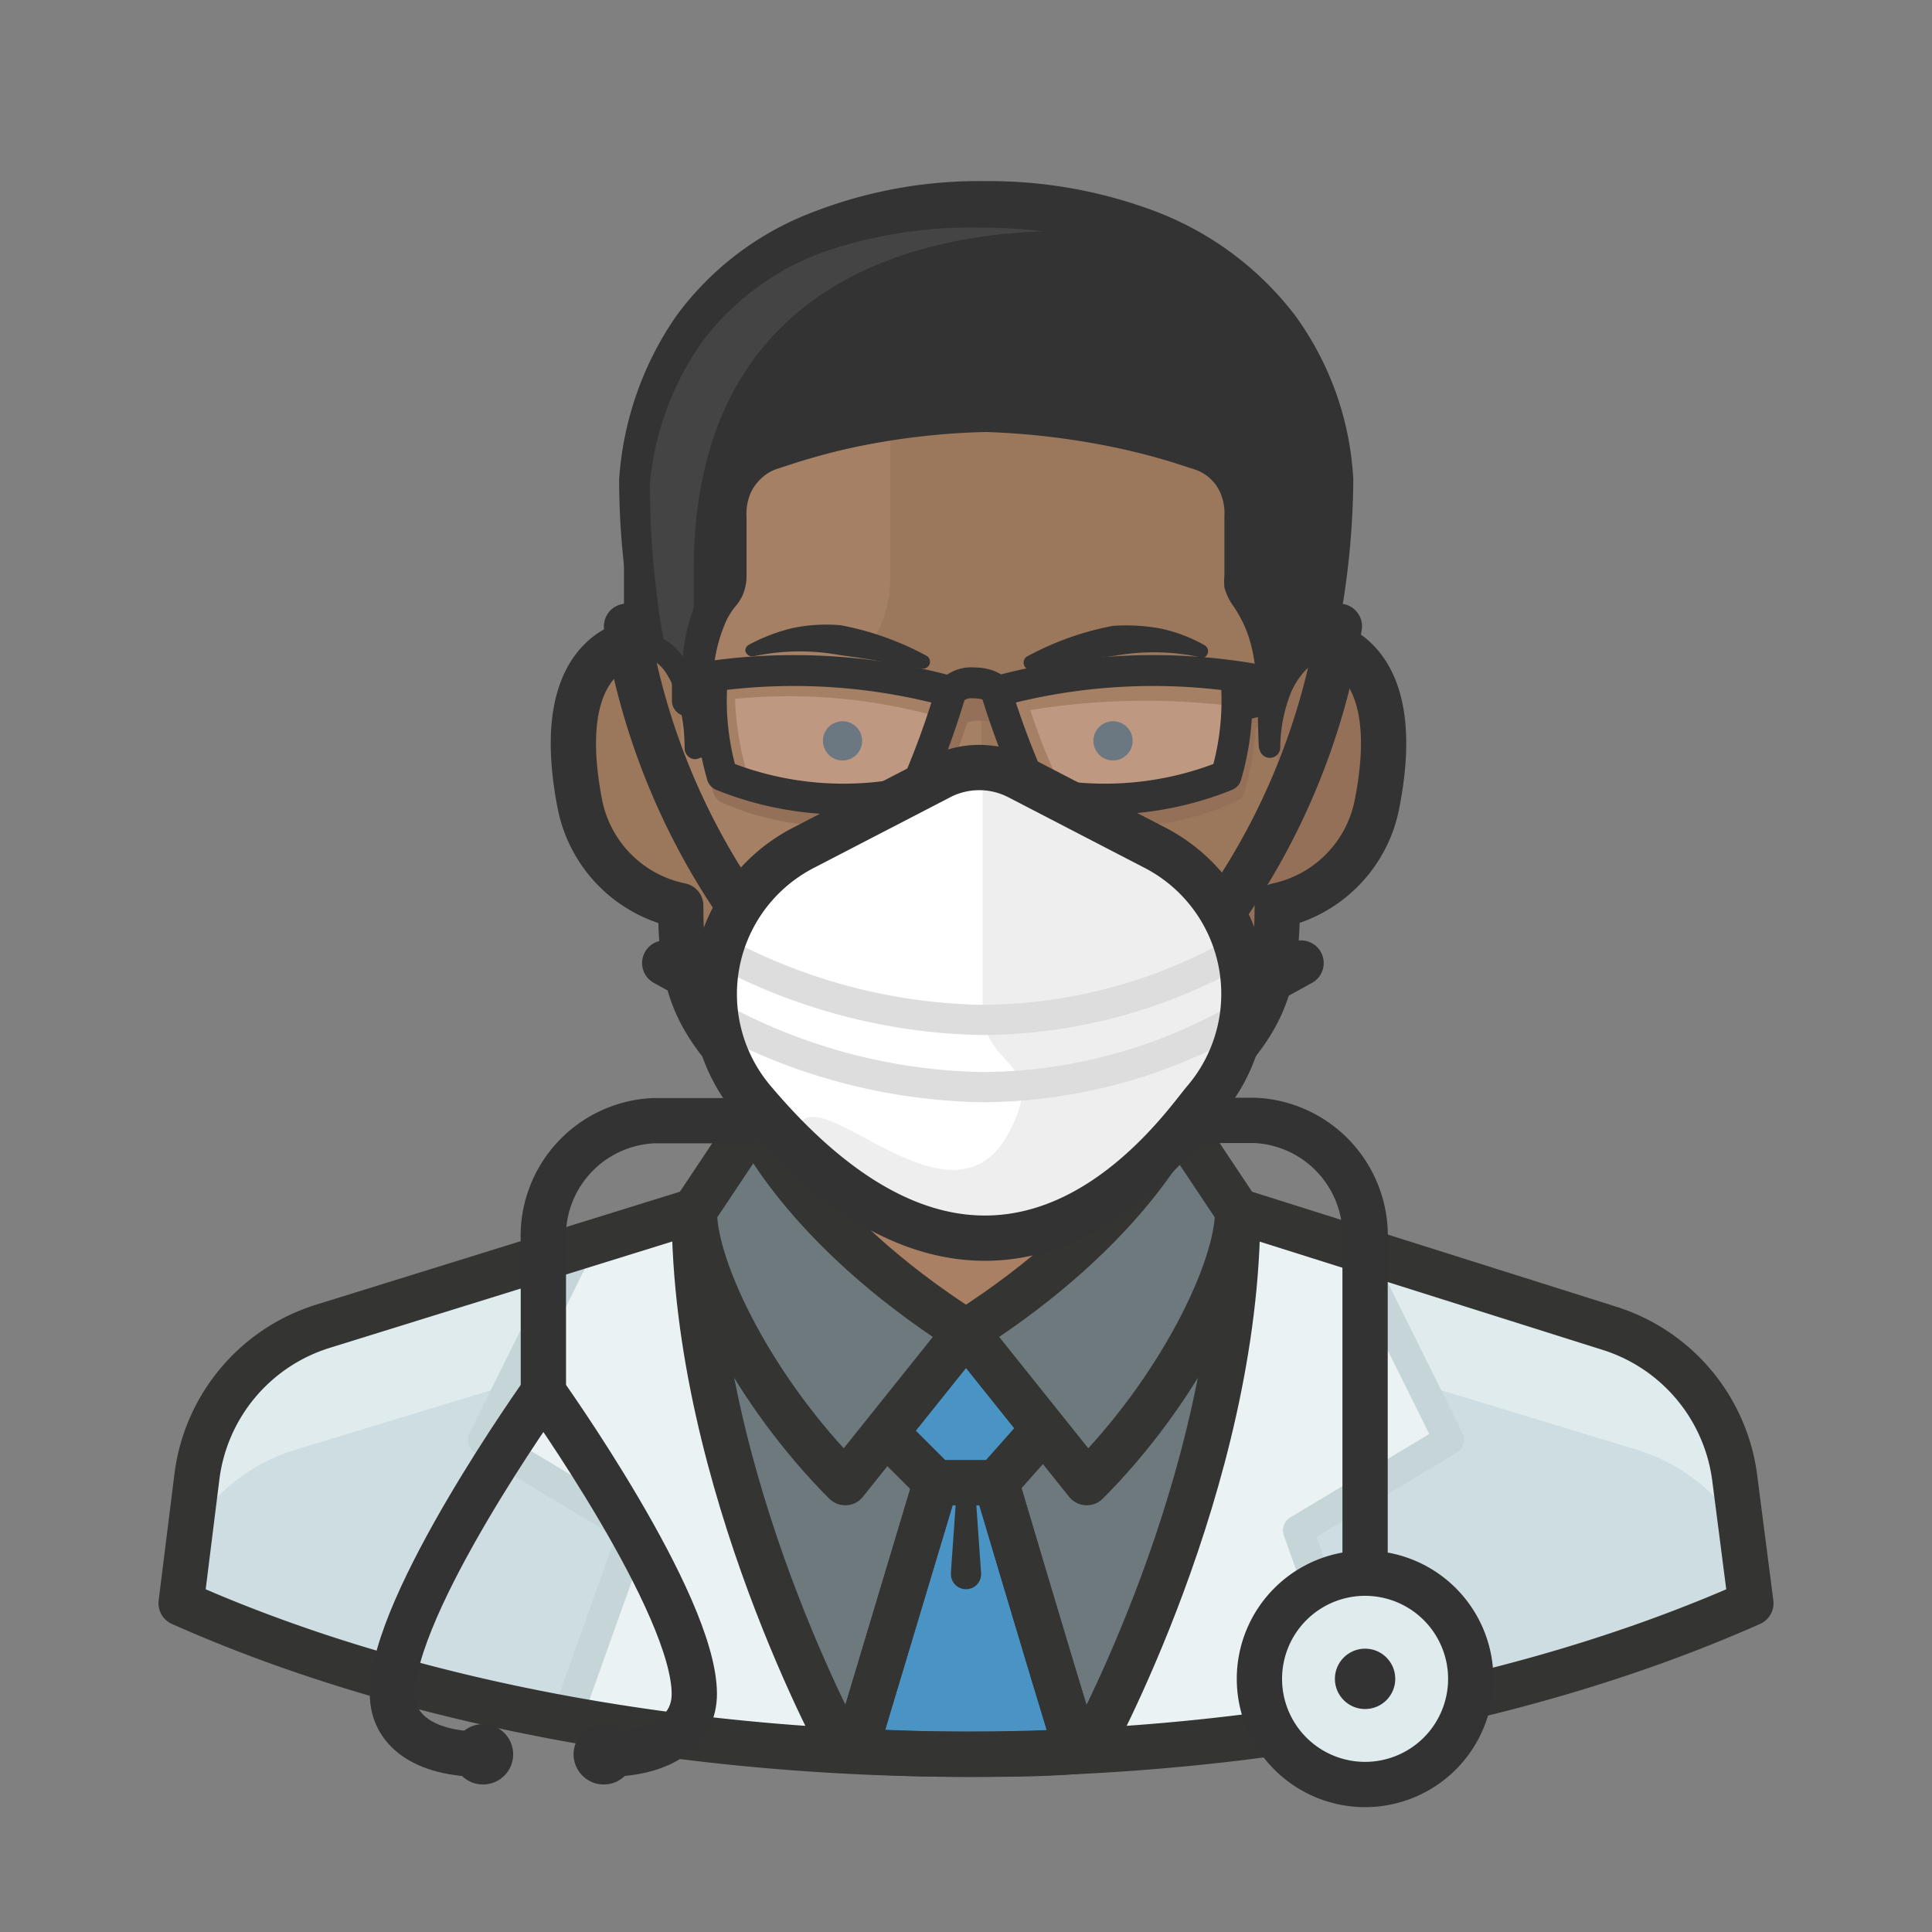 <?xml version="1.0" ?><svg height="64" viewBox="0 0 64 64" width="64" xmlns="http://www.w3.org/2000/svg"><rect x="0" y="0" width="64" height="64" fill="#808080" stroke="none"/><title/><g data-name="set-016@doctor-black-male" id="ffe1f4a0-1e7a-4da7-ab80-cc6454cdb92d"><path d="M53.31,44,41,40.114H23L10.69,44a6,6,0,0,0-4.16,5L6,53.114c7.89,3.5,17.36,5,26,5s18.11-1.49,26-5l-.52-4.17A6,6,0,0,0,53.31,44Z" fill="#e0ebee"/><path d="M58,53.114l-.29-2.34A6.128,6.128,0,0,0,54.14,48l-12.79-3.89H22.65L9.87,48a6.157,6.157,0,0,0-3.57,2.76L6,53.114c7.89,3.5,17.36,5,26,5S50.11,56.624,58,53.114Z" fill="#cedde1"/><path d="M27.94,58c-.58-1.08-4.94-9.48-4.94-17.89h0l-3.83,1.2L16,47.694l5,3-2.24,6.24A73.927,73.927,0,0,0,27.94,58Z" fill="#eaf2f3"/><polyline fill="none" points="19.17 41.314 16 47.694 21 50.694 18.77 56.934" stroke="#c5d5d8" stroke-linejoin="round"/><path d="M36.06,58c.58-1.08,4.94-9.48,4.94-17.89h0l3.83,1.2L48,47.694l-5,3,2.24,6.24A73.927,73.927,0,0,1,36.06,58Z" fill="#eaf2f3"/><polyline fill="none" points="44.83 41.314 48 47.694 43 50.694 45.23 56.934" stroke="#c5d5d8" stroke-linejoin="round"/><path d="M36,58.114s5-9,5-18H23c0,9,5,18,5,18" fill="#6d797d" stroke="#343433" stroke-linejoin="round" stroke-width="1.5"/><polygon fill="#aa8064" points="37.97 43.124 31.97 48.114 25.97 43.124 25.97 36.124 37.97 36.124 37.97 43.124"/><path d="M32,58.114c1.21,0,2.44,0,3.67-.1-1-3.27-2.67-8.9-2.67-8.9H31L28.33,58C29.56,58.074,30.79,58.114,32,58.114Z" fill="#4994c4" stroke="#343433" stroke-linejoin="round" stroke-width="1.5"/><path d="M35.67,58c-1-3.27-2.67-8.9-2.67-8.9H31L28.33,58" fill="none" stroke="#343433" stroke-miterlimit="10" stroke-width="1.5"/><path d="M32.29,49.114l.21,3a.5.5,0,1,1-1,.06V52.1l.21-3a.29.29,0,0,1,.58,0Z" fill="#343433"/><polygon fill="#4994c4" points="32 44.114 29.33 47.444 31 49.114 33 49.114 34.58 47.334 32 44.114" stroke="#343433" stroke-linejoin="round" stroke-width="1.5"/><path d="M25,37.114s1.53,3.51,7,7l-4,5c-3-3-5-7-5-9Z" fill="#6d797d" stroke="#343433" stroke-linejoin="round" stroke-width="1.5"/><path d="M39,37.114s-1.53,3.51-7,7l4,5c3-3,5-7,5-9Z" fill="#6d797d" stroke="#343433" stroke-linejoin="round" stroke-width="1.5"/><path d="M41,40.114,53.31,44a6,6,0,0,1,4.16,5l.53,4.11c-7.89,3.5-17.36,5-26,5s-18.11-1.49-26-5l.52-4.17a6,6,0,0,1,4.16-5L23,40.114" fill="none" stroke="#343433" stroke-linejoin="round" stroke-width="1.5"/><path d="M45.22,52.114v-11a3.83,3.83,0,0,0-3.65-4H39.22" fill="none" stroke="#333" stroke-linejoin="round" stroke-width="1.5"/><path d="M18,46.614v-5.49a3.83,3.83,0,0,1,3.65-4H25" fill="none" stroke="#333" stroke-linejoin="round" stroke-width="1.5"/><path d="M48.72,55.614a3.5,3.5,0,1,1-3.5-3.5A3.5,3.5,0,0,1,48.72,55.614Z" fill="#e0ebee"/><circle cx="45.22" cy="55.614" fill="#333" r="1"/><path d="M48.72,55.614a3.5,3.5,0,1,1-3.5-3.5A3.5,3.5,0,0,1,48.72,55.614Z" fill="none" stroke="#333" stroke-linejoin="round" stroke-width="1.5"/><circle cx="16" cy="58.114" fill="#333" r="1"/><circle cx="20" cy="58.114" fill="#333" r="1"/><path d="M16,58.114c-2,0-3-.83-3-2,0-3,5-10,5-10s5,7,5,10c0,1.17-1,2-3,2" fill="none" stroke="#333" stroke-linejoin="round" stroke-width="1.5"/><path d="M43.42,21.232V19c0-6-2.09-12.08-11-12.08s-11,6.13-11,12.08v2.2c-.09,0-3.29,0-2.2,5.49A4.272,4.272,0,0,0,22.55,30c0,3.9,1.1,4.39,4.81,8.21,1.43,1.82,3.17,1.67,5.07,1.67s3.65.15,5.07-1.67c3.71-3.82,4.81-4.31,4.81-8.21a4.271,4.271,0,0,0,3.29-3.29C46.71,21.232,43.51,21.192,43.42,21.232Z" fill="#a68064"/><path d="M45.61,26.722c1.1-5.49-2.11-5.52-2.2-5.49V19c0-6-2.09-12.08-11-12.08a15.3,15.3,0,0,0-2.92.26v12a3.9,3.9,0,0,1-1.27,2.88.451.451,0,0,0,.2.77c1.5.43,2.3.71,3.23.47.31-.08.86.27.86.59v1.57a1.69,1.69,0,0,0,.64,1.4,1.1,1.1,0,0,1-.64,2c-.81,0-1.1-.55-2.2-.55-.65,0-.55.85-.57.82a2.366,2.366,0,0,1,1.1.29,3.379,3.379,0,0,0,1.65.43v3.31A1.911,1.911,0,0,0,33.76,35a1.549,1.549,0,0,1,.94,1.63c0,3-5.43-.3-5.43,3h0a9.9,9.9,0,0,0,3.16.29c1.9,0,3.65.15,5.07-1.67,3.71-3.82,4.81-4.31,4.81-8.21A4.291,4.291,0,0,0,45.61,26.722Z" fill="#9b775c"/><path d="M41.69,22.362a22.3,22.3,0,0,0-4.47-.26,14.451,14.451,0,0,0-4.18.71h-.07a2.407,2.407,0,0,0-1,0l-.09-.05a14.114,14.114,0,0,0-4.17-.71,21.606,21.606,0,0,0-4.48.26.509.509,0,0,0-.42.5v.67A.511.511,0,0,0,23,24l.27.18a9.25,9.25,0,0,0,.36,2.08.568.568,0,0,0,.23.3,9.171,9.171,0,0,0,3.07.78,8.3,8.3,0,0,0,1.39.12,8.553,8.553,0,0,0,2.3-.32.493.493,0,0,0,.31-.27s.24-.5.57-1.4c.27-.72.43-1.22.54-1.54a1.486,1.486,0,0,1,.81,0c.1.32.27.83.54,1.56.33.89.56,1.37.57,1.39a.524.524,0,0,0,.31.27,8.243,8.243,0,0,0,2.31.32,8.983,8.983,0,0,0,1.36-.11,9.309,9.309,0,0,0,3.06-.84.473.473,0,0,0,.23-.3,9.25,9.25,0,0,0,.36-2.08l.28-.19a.5.5,0,0,0,.22-.42v-.67A.51.51,0,0,0,41.69,22.362Z" fill="#957058"/><path d="M24.07,28.912a3.67,3.67,0,0,1-1.52-3.29v-2.69a2.441,2.441,0,0,0-1.46-1.65c-.83.17-2.72,1-1.83,5.45A4.271,4.271,0,0,0,22.55,30c0,3.3.8,4.17,3.29,6.68v-3.36A5.218,5.218,0,0,0,24.07,28.912Z" fill="#9b775c"/><path d="M43.44,21.222a2.179,2.179,0,0,0-1.12,1.87v2.53a3.642,3.642,0,0,1-1.52,3.29A5.239,5.239,0,0,0,39,33.3v3.38c2.5-2.51,3.29-3.38,3.29-6.68a4.271,4.271,0,0,0,3.29-3.29C46.68,21.4,43.72,21.2,43.44,21.222Z" fill="#957058"/><path d="M43.42,21.232V19c0-6-2.09-12.08-11-12.08s-11,6.13-11,12.08v2.2c-.09,0-3.29,0-2.2,5.49A4.272,4.272,0,0,0,22.55,30c0,3.9,1.1,4.39,4.81,8.21,1.43,1.82,3.17,1.67,5.07,1.67s3.65.15,5.07-1.67c3.71-3.82,4.81-4.31,4.81-8.21a4.271,4.271,0,0,0,3.29-3.29C46.71,21.232,43.51,21.192,43.42,21.232Z" fill="none" stroke="#333" stroke-linejoin="round" stroke-width="1.5"/><line fill="none" stroke="#977059" stroke-linecap="round" stroke-miterlimit="10" stroke-width="0.75" x1="32.44" x2="32.44" y1="29.882" y2="30.882"/><line fill="none" stroke="#977059" stroke-linecap="round" stroke-miterlimit="10" stroke-width="0.75" x1="31.44" x2="33.44" y1="34.942" y2="34.942"/><line fill="none" stroke="#977059" stroke-linecap="round" stroke-miterlimit="10" stroke-width="0.75" x1="32.31" x2="32.56" y1="37.652" y2="37.652"/><path d="M33.8,31.732a2.812,2.812,0,0,0-1.18.13.618.618,0,0,1-.42,0,2.855,2.855,0,0,0-1.2-.13c-.67.1-.74.52-2.09,1.25l1.19.73a2.3,2.3,0,0,0,1.27.41h2.07a2.217,2.217,0,0,0,1.27-.41L36,33C34.6,32.282,34.47,31.832,33.8,31.732Z" fill="#957058"/><path d="M36,33c-1,0-1.26-.39-2.24-.39a6.6,6.6,0,0,0-1.29.17,7.473,7.473,0,0,0-1.29-.17c-.94,0-1.15.36-2.21.36" fill="none" stroke="#674848" stroke-linecap="round" stroke-miterlimit="10" stroke-width="0.75"/><path d="M29.71,29a2.658,2.658,0,0,1,1.31.34h0a2.751,2.751,0,0,0,2.61,0h0A2.743,2.743,0,0,1,34.94,29" fill="none" stroke="#674848" stroke-linecap="round" stroke-miterlimit="10" stroke-width="0.75"/><path d="M24.82,21.352a5.946,5.946,0,0,1,1.45-.55,5.549,5.549,0,0,1,1.58-.09,9.7,9.7,0,0,1,2.82,1h0a.23.23,0,0,1,.12.3.242.242,0,0,1-.23.14,12.589,12.589,0,0,1-1.48-.26c-.47-.09-.93-.14-1.37-.21a7.27,7.27,0,0,0-2.75.06h0a.24.24,0,0,1-.27-.18A.229.229,0,0,1,24.82,21.352Z" fill="#333"/><path d="M39.76,21.772a7.282,7.282,0,0,0-2.76-.06c-.45.07-.9.12-1.37.21a12.589,12.589,0,0,1-1.48.26.221.221,0,0,1-.239-.2.134.134,0,0,1,0-.02.23.23,0,0,1,.14-.23h0a9.7,9.7,0,0,1,2.82-1,6.388,6.388,0,0,1,1.58.09,5.137,5.137,0,0,1,1.45.55.229.229,0,0,1,.09.31.241.241,0,0,1-.26.12Z" fill="#333"/><path d="M42,24.742c0-3,1.69-3.38,1.69-3.38.43-3,.89-4.88.17-7.43-1.25-4.37-5.27-7.19-11.44-7.19s-9.83,2.82-11.08,7.19c-.7,2.46-.31,4.15.17,7.43,0,0,1.5.35,1.5,3.38,0-2.6-.09-3.9.81-5a1,1,0,0,0,.19-.6v-2.25a2.1,2.1,0,0,1,1.39-2,22.113,22.113,0,0,1,7.11-1.36,22.113,22.113,0,0,1,7.11,1.36,2.1,2.1,0,0,1,1.39,2V19.1a1,1,0,0,0,.19.6C42.21,21.292,42,22.432,42,24.742Z" fill="#333"/><path d="M38.53,7.912a14.852,14.852,0,0,0-6.09-1.17c-6.17,0-9.83,2.82-11.08,7.19-.7,2.46-.31,4.15.17,7.43,0,0,1.2.29,1.45,2.51v-5C23,7,34.53,7.232,38.53,7.912Z" fill="#444"/><path d="M22.68,24.742c0-.75-.07-1.49-.07-2.26A5.775,5.775,0,0,1,23,20.1a4.837,4.837,0,0,1,.31-.56l.09-.13v-.06a.472.472,0,0,0,0-.13.627.627,0,0,0,0-.15v-1.96a2.91,2.91,0,0,1,.21-1.35,2.733,2.733,0,0,1,.89-1.13,3.259,3.259,0,0,1,.64-.35l.54-.2a22.311,22.311,0,0,1,6.8-1.31,20.11,20.11,0,0,1,4.6.61c.75.19,1.49.42,2.21.68l.54.2a2.621,2.621,0,0,1,.64.35,2.743,2.743,0,0,1,.9,1.13,2.91,2.91,0,0,1,.21,1.35v2.12c0,.08.31.54.45.9a5.478,5.478,0,0,1,.45,2.37c0,.77-.07,1.51-.09,2.26a.35.35,0,0,1-.69,0h0c-.08-1.5.06-3-.57-4.2a4.376,4.376,0,0,0-.25-.43,1.944,1.944,0,0,1-.32-.65,2.227,2.227,0,0,1,0-.4V17.1a1.684,1.684,0,0,0-.16-.83,1.4,1.4,0,0,0-.51-.57,1.336,1.336,0,0,0-.35-.16l-.52-.17a21.386,21.386,0,0,0-2.1-.55,24.932,24.932,0,0,0-4.27-.51,23.876,23.876,0,0,0-4.28.49,21.437,21.437,0,0,0-2.1.56l-.52.17a1.383,1.383,0,0,0-.35.17,1.584,1.584,0,0,0-.51.58,1.725,1.725,0,0,0-.16.84v1.96a1.544,1.544,0,0,1-.05.4,1.327,1.327,0,0,1-.16.39,1.308,1.308,0,0,1-.12.17l-.08.1a2.354,2.354,0,0,0-.25.4,5.091,5.091,0,0,0-.45,2c-.05.73-.06,1.48-.09,2.23a.341.341,0,0,1-.35.33h0a.371.371,0,0,1-.477-.217A.364.364,0,0,1,22.68,24.742Z" fill="#333"/><path d="M22.68,24.742a5.328,5.328,0,0,0-.31-1.8A2.518,2.518,0,0,0,22,22.2a1.3,1.3,0,0,0-.54-.41.452.452,0,0,1-.33-.36,25.161,25.161,0,0,1-.62-5.55,10.769,10.769,0,0,1,1.89-5.41A10,10,0,0,1,27,7a15.18,15.18,0,0,1,5.64-1,15.574,15.574,0,0,1,5.63,1,10.511,10.511,0,0,1,4.64,3.46,10.124,10.124,0,0,1,1.92,5.43,26.984,26.984,0,0,1-.62,5.55.471.471,0,0,1-.35.38h0a1.535,1.535,0,0,0-.62.39,2.55,2.55,0,0,0-.47.72,4.987,4.987,0,0,0-.36,1.83.345.345,0,0,1-.69,0,5.648,5.648,0,0,1,.28-2.14,2.918,2.918,0,0,1,.58-1,2.218,2.218,0,0,1,1.06-.7l-.35.38a25.858,25.858,0,0,0,.38-5.3,8.748,8.748,0,0,0-6-7.59,15.39,15.39,0,0,0-5.12-.87,15.119,15.119,0,0,0-5.13.76,8.733,8.733,0,0,0-4.09,2.93A9.629,9.629,0,0,0,21.53,16a30.02,30.02,0,0,0,.47,5.31L21.62,21a1.994,1.994,0,0,1,1,.75,3.158,3.158,0,0,1,.49,1,6.346,6.346,0,0,1,.25,2.06.35.35,0,0,1-.35.34.361.361,0,0,1-.33-.35Z" fill="#333"/><path d="M40.91,22.4a19.238,19.238,0,0,0-7.87.51,28.959,28.959,0,0,0,1.21,3.3,10.817,10.817,0,0,0,6.36-.52A9.158,9.158,0,0,0,40.91,22.4Z" fill="#bf9882"/><path d="M34.25,26.212a8.106,8.106,0,0,0,1.08.22,21.127,21.127,0,0,1-1.2-2.91,23.836,23.836,0,0,1,6.81-.12v-1a19.238,19.238,0,0,0-7.87.51A29.715,29.715,0,0,0,34.25,26.212Z" fill="#a68064"/><path d="M23.6,22.412a8.867,8.867,0,0,0,.32,3.28,10.755,10.755,0,0,0,6.37.52,28.084,28.084,0,0,0,1.21-3.3A19.157,19.157,0,0,0,23.6,22.412Z" fill="#bf9882"/><path d="M31,23.722l.28-.86a19.19,19.19,0,0,0-7.71-.45,8.867,8.867,0,0,0,.32,3.28,5.211,5.211,0,0,0,1,.36,9.823,9.823,0,0,1-.54-2.9A18.241,18.241,0,0,1,31,23.722Z" fill="#a68064"/><circle cx="27.91" cy="24.542" fill="#6c7881" r="0.65"/><circle cx="36.87" cy="24.542" fill="#6c7881" r="0.65"/><path d="M23.6,22.412a8.867,8.867,0,0,0,.32,3.28,10.755,10.755,0,0,0,6.37.52,28.084,28.084,0,0,0,1.21-3.3,19.686,19.686,0,0,0-8.73-.38v.68l.8.2" fill="none" stroke="#333" stroke-linejoin="round" stroke-width="1.023"/><path d="M31.49,22.922a.909.909,0,0,1,.77-.3c.61,0,.77.29.77.29" fill="none" stroke="#333" stroke-linejoin="round" stroke-width="1.023"/><path d="M40.94,22.412a8.867,8.867,0,0,1-.32,3.28,10.755,10.755,0,0,1-6.37.52,28.174,28.174,0,0,1-1.25-3.3,19.686,19.686,0,0,1,8.73-.38v.68l-.8.2" fill="none" stroke="#333" stroke-linejoin="round" stroke-width="1.023"/></g><g data-name="set-016@surgeon-white-male" id="e61948d4-67d7-4268-85a5-49866c9d7490"><path d="M38.263,28.084A5.45,5.45,0,0,1,39.9,36.463c-.853,1-6.729,9.732-14.949-.012a5.452,5.452,0,0,1,1.653-8.361l4.526-2.345a2.841,2.841,0,0,1,2.618,0Z" fill="#fff"/><path d="M24.5,30.041a22.883,22.883,0,0,1-3.745-9.294" fill="#fff" stroke="#333" stroke-linecap="round" stroke-linejoin="round" stroke-width="1.5"/><path d="M40.624,30.041a22.883,22.883,0,0,0,3.745-9.294" fill="#fff" stroke="#333" stroke-linecap="round" stroke-linejoin="round" stroke-width="1.5"/><line fill="#fff" stroke="#333" stroke-linecap="round" stroke-linejoin="round" stroke-width="1.5" x1="23.662" x2="22.02" y1="32.807" y2="31.902"/><line fill="#fff" stroke="#333" stroke-linecap="round" stroke-linejoin="round" stroke-width="1.5" x1="41.458" x2="43.1" y1="32.807" y2="31.902"/><path d="M38.263,28.084l-4.514-2.339a2.841,2.841,0,0,0-2.618,0L26.605,28.09a5.406,5.406,0,0,0-2.773,3.523,5.439,5.439,0,0,0,1.12,2.173c8.22,9.745,14.1,1.014,14.949.013a5.443,5.443,0,0,0,1.137-2.189A5.406,5.406,0,0,0,38.263,28.084Z" fill="#fff"/><path d="M38.263,28.084l-4.514-2.339a2.84,2.84,0,0,0-1.179-.3l-.02-.008v7.984c.035,2.059,2.2,1.609.865,4.11-2.047,3.841-7.082-2.89-7.082.41-.016.116,2.957,2.091,2.947,2.2,5.905,3.072,9.927-2.861,10.621-3.676A5.45,5.45,0,0,0,38.263,28.084Z" fill="#eee"/><path d="M23.856,31.514a19,19,0,0,0,8.714,2.273,17.259,17.259,0,0,0,8.444-2.273" fill="none" stroke="#ddd" stroke-miterlimit="10"/><path d="M23.856,33.74a19,19,0,0,0,8.714,2.273,17.259,17.259,0,0,0,8.444-2.273" fill="none" stroke="#ddd" stroke-miterlimit="10"/><path d="M38.263,28.084A5.45,5.45,0,0,1,39.9,36.463c-.853,1-6.729,9.732-14.949-.012a5.452,5.452,0,0,1,1.653-8.361l4.526-2.345a2.841,2.841,0,0,1,2.618,0Z" fill="none" stroke="#333" stroke-linejoin="round" stroke-width="1.5"/></g></svg>